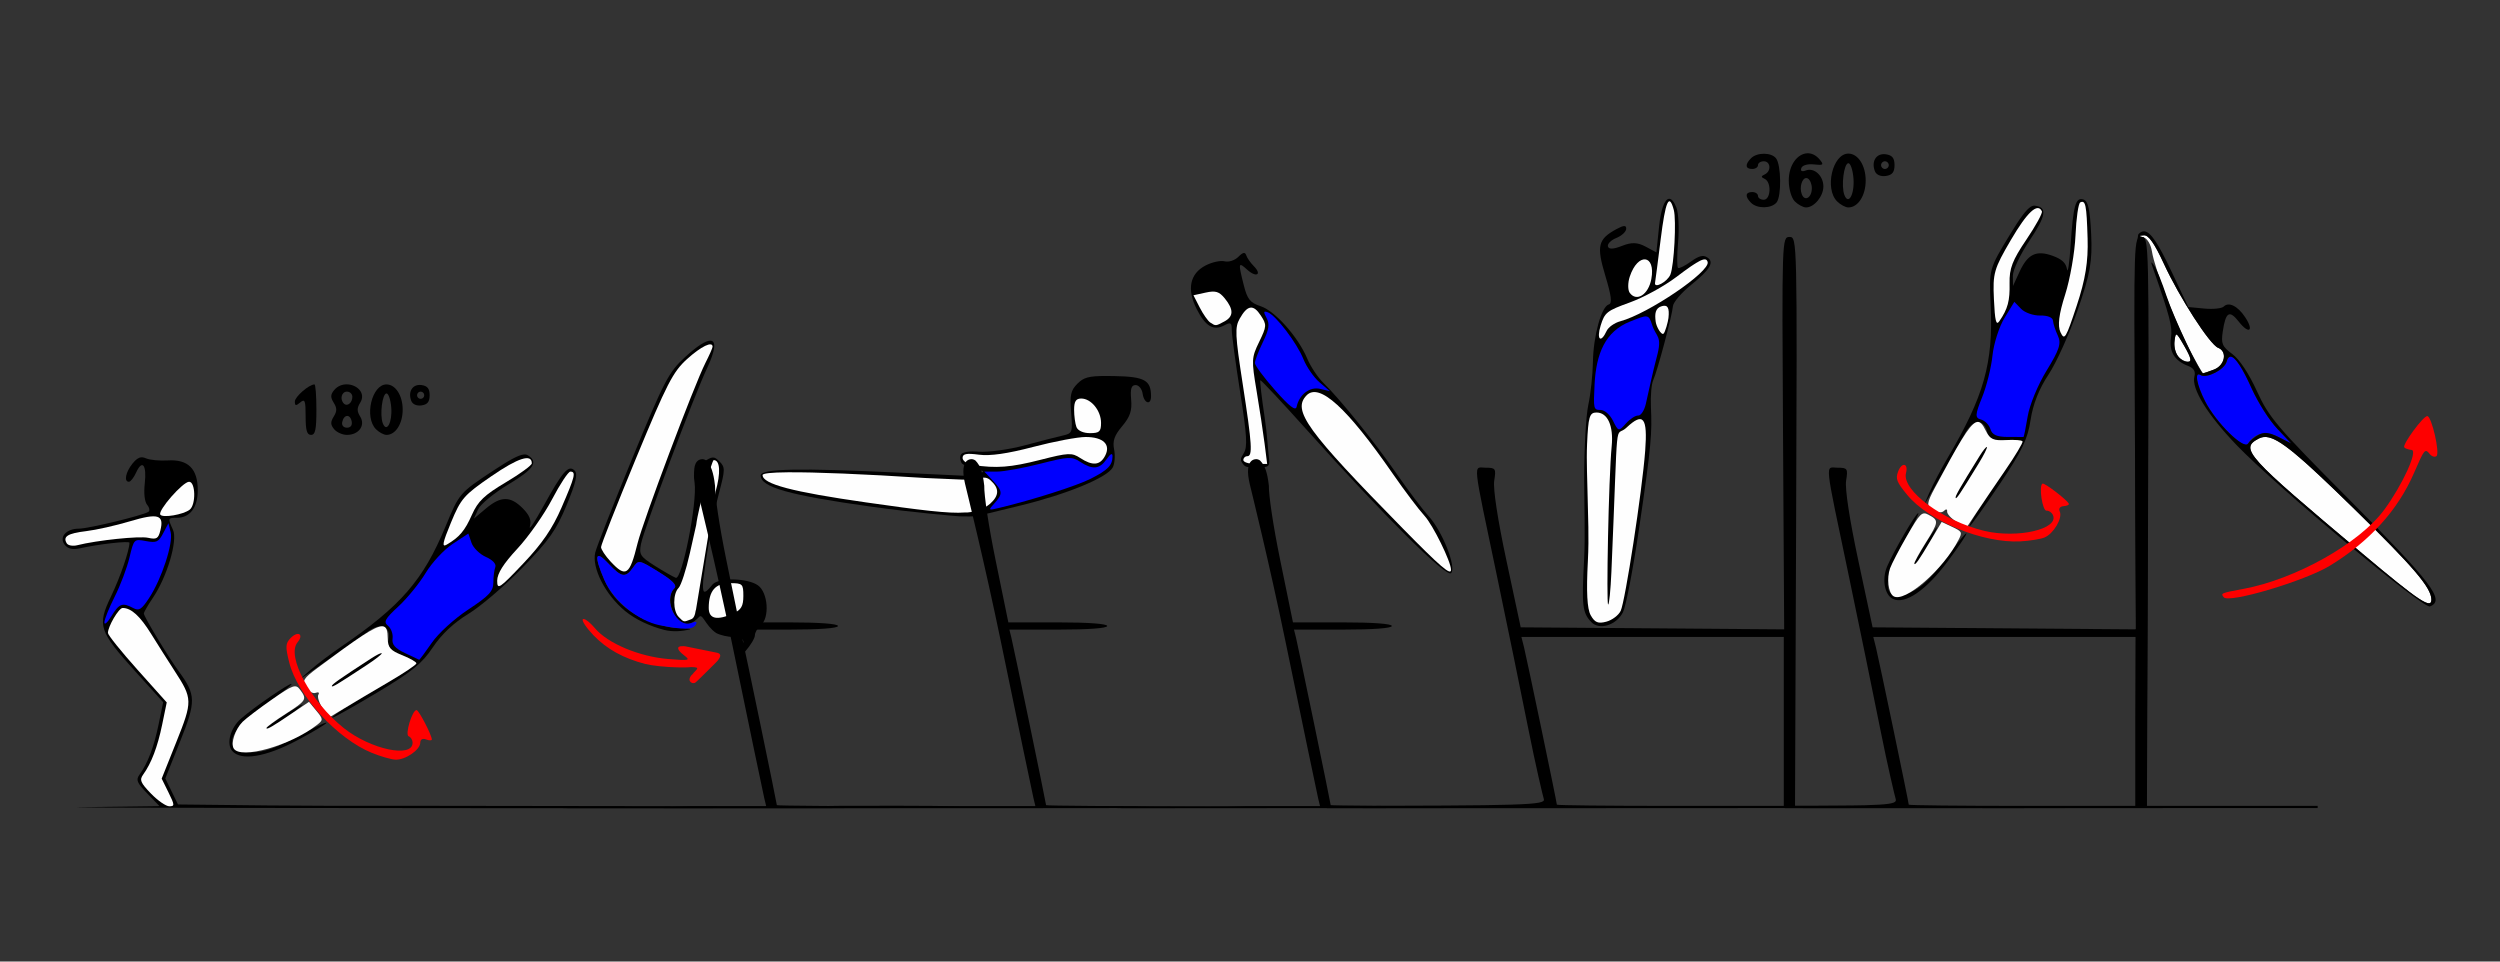 <?xml version="1.0" encoding="UTF-8" standalone="no"?>
<!-- Created with Inkscape (http://www.inkscape.org/) -->

<svg
   xmlns:dc="http://purl.org/dc/elements/1.1/"
   xmlns:cc="http://creativecommons.org/ns#"
   xmlns:rdf="http://www.w3.org/1999/02/22-rdf-syntax-ns#"
   xmlns:svg="http://www.w3.org/2000/svg"
   xmlns="http://www.w3.org/2000/svg"
   xmlns:sodipodi="http://sodipodi.sourceforge.net/DTD/sodipodi-0.dtd"
   xmlns:inkscape="http://www.inkscape.org/namespaces/inkscape"
   id="svg3336"
   version="1.1"
   inkscape:version="0.91 r13725"
   width="650"
   height="250"
   viewBox="0 0 650 250"
   sodipodi:docname="ub130200.svg">
  <rect x="0" y="0" width="650" height="250" fill="#333333" stroke="none"/>
  <defs
     id="defs3340" />
  <sodipodi:namedview
     pagecolor="#8c8c8c"
     bordercolor="#666666"
     borderopacity="1"
     objecttolerance="10"
     gridtolerance="10"
     guidetolerance="10"
     inkscape:pageopacity="0"
     inkscape:pageshadow="2"
     inkscape:window-width="1725"
     inkscape:window-height="767"
     id="namedview3338"
     showgrid="false"
     inkscape:zoom="0.98721851"
     inkscape:cx="279.16144"
     inkscape:cy="93.691832"
     inkscape:window-x="0"
     inkscape:window-y="0"
     inkscape:window-maximized="0"
     inkscape:current-layer="svg3336" />
  <g
     id="g4847"
     transform="translate(7.714,34.835)">
    <path
       inkscape:connector-curvature="0"
       id="path4335"
       d="m 128.432,83.341 c -1.386,0.157 -3.722,1.424 -7.904,4.193 -8.827,5.846 -8.795,5.806 -12.422,14.553 -5.77,13.915 -11.605,20.641 -27.049,31.176 -2.75,1.876 -6.35,4.597 -8,6.047 l -3,2.637 3.377,-2.332 c 1.858,-1.283 5.458,-3.818 8,-5.635 2.542,-1.816 5.632,-4.003 6.865,-4.859 3.093,-2.149 5.62,-1.02 4.998,2.232 -0.42,2.199 0.043,2.76 3.387,4.098 2.13,0.852 3.868,1.837 3.861,2.189 -0.007,0.353 -3.269,2.545 -7.25,4.869 -3.981,2.325 -9.038,5.348 -11.238,6.719 -2.2,1.371 -3.698,2.506 -3.328,2.523 0.369,0.017 5.615,-2.928 11.658,-6.545 9.021,-5.399 11.606,-7.502 14.447,-11.75 2.279,-3.407 5.427,-6.369 9.219,-8.674 3.167,-1.925 9.488,-7.325 14.047,-12 6.926,-7.103 8.818,-9.784 11.516,-16.307 2.435,-5.887 2.946,-8.089 2.078,-8.957 -1.587,-1.587 -3.066,0.1 -8.125,9.264 -2.277,4.125 -3.858,6.494 -3.514,5.266 0.45,-1.604 -0.083,-2.942 -1.891,-4.75 -3.205,-3.205 -5.667,-3.178 -9.562,0.1 l -3.107,2.613 1.102,-2.414 c 0.605,-1.328 4.105,-4.221 7.779,-6.426 6.727,-4.037 7.962,-5.864 5.158,-7.633 -0.284,-0.179 -0.64,-0.25 -1.102,-0.197 z"
       style="fill:#000000" />
    <path
       inkscape:connector-curvature="0"
       id="path4333"
       d="m 91.501,134.974 c -0.258,-0.052 -1.37,0.503 -2.693,1.361 -8.238,5.344 -10.25,6.758 -10.25,7.195 0,0.265 1.238,-0.321 2.75,-1.303 8.238,-5.344 10.25,-6.756 10.25,-7.193 0,-0.033 -0.02,-0.053 -0.057,-0.06 z"
       style="fill:#000000" />
    <path
       inkscape:connector-curvature="0"
       id="path4331"
       d="m 68.096,142.99 c -0.389,-0.389 -9.899,6.141 -13.205,9.066 -2.695,2.385 -3.8,6.461 -2.256,8.322 2.247,2.707 8.72,1.651 17.035,-2.779 4.318,-2.301 7.694,-4.343 7.5,-4.537 -0.194,-0.194 -3.675,1.457 -7.734,3.67 -5.328,2.904 -8.569,4.025 -11.66,4.035 -8.107,0.027 -6.459,-5.65 3.662,-12.615 3.852,-2.651 6.848,-4.973 6.658,-5.162 z"
       style="fill:#000000" />
    <path
       inkscape:connector-curvature="0"
       id="path4326"
       d="m 70.864,148.343 c -0.308,0.046 -1.58,0.763 -3.557,2.031 -3.163,2.03 -5.75,3.877 -5.75,4.105 0,0.67 5.796,-2.949 8.766,-5.473 0.564,-0.479 0.726,-0.692 0.541,-0.664 z"
       style="fill:#000000" />
    <path
       inkscape:connector-curvature="0"
       id="path4201"
       d="m 53.051,159.773 c -0.83,-1.343 0.395,-5.023 2.309,-6.938 0.847,-0.847 4.275,-3.45 7.618,-5.785 5.52,-3.856 6.193,-4.091 7.328,-2.566 1.863,2.503 1.677,2.815 -3.75,6.297 -2.75,1.765 -5,3.413 -5,3.663 0,0.559 1.282,-0.179 6.783,-3.904 l 4.283,-2.9 1.918,2.32 c 1.796,2.173 1.81,2.405 0.217,3.651 -6.902,5.401 -19.896,9.089 -21.706,6.16 z"
       style="fill:#fefefe" />
    <path
       inkscape:connector-curvature="0"
       id="path4191"
       d="m 121.557,116.141 c 0,-1.848 1.628,-4.428 5.25,-8.321 2.888,-3.104 6.946,-8.882 9.019,-12.84 2.073,-3.959 4.21,-7.197 4.75,-7.197 1.526,0 1.22,1.256 -2.269,9.305 -2.393,5.521 -5.03,9.375 -10,14.615 -6.215,6.553 -6.75,6.905 -6.75,4.439 z"
       style="fill:#fefefe" />
    <path
       inkscape:connector-curvature="0"
       id="path4185"
       d="m 109.547,101.013 c 2.59,-6.254 3.335,-7.107 10.516,-12.043 6.964,-4.787 10.494,-5.908 10.494,-3.333 0,0.505 -3.069,2.741 -6.82,4.969 -5.506,3.271 -7.188,4.882 -8.731,8.364 -1.867,4.213 -3.254,5.855 -6.598,7.81 -1.296,0.758 -1.052,-0.477 1.139,-5.767 z"
       style="fill:#fefefe" />
    <path
       inkscape:connector-curvature="0"
       id="path4209"
       d="m 97.557,134.951 c -2.586,-1.233 -3.422,-2.214 -3.202,-3.757 0.164,-1.148 -0.362,-2.635 -1.168,-3.305 -1.247,-1.035 -0.842,-1.794 2.702,-5.07 2.293,-2.119 5.479,-6.032 7.081,-8.695 1.602,-2.664 4.752,-6.056 7,-7.54 l 4.088,-2.697 0.815,2.392 c 0.448,1.316 2.141,2.979 3.761,3.696 1.76,0.779 2.74,1.841 2.435,2.637 -0.281,0.733 -0.511,2.55 -0.511,4.039 0,2.225 -1.153,3.464 -6.489,6.973 -3.652,2.401 -7.827,6.21 -9.548,8.712 -1.682,2.445 -3.149,4.409 -3.261,4.365 -0.111,-0.044 -1.777,-0.832 -3.702,-1.75 z"
       style="fill:#0000fe" />
    <path
       inkscape:connector-curvature="0"
       id="path4199"
       d="m 91.659,127.994 c -1.945,-0.027 -6.456,3.124 -16.809,10.826 -3.706,2.757 -4.063,3.357 -3.002,5.057 0.662,1.061 1.791,1.705 2.508,1.43 0.718,-0.275 1.037,-0.069 0.711,0.459 -0.326,0.528 0.151,2.095 1.059,3.48 l 1.65,2.52 4.141,-2.51 c 2.277,-1.38 7.398,-4.415 11.379,-6.742 3.981,-2.327 7.243,-4.521 7.25,-4.875 0.007,-0.354 -1.659,-1.307 -3.699,-2.121 -3.05,-1.216 -3.717,-1.99 -3.75,-4.34 -0.028,-2.008 -0.271,-3.167 -1.438,-3.184 z m -0.158,6.98 c 0.037,0.007 0.057,0.027 0.057,0.061 0,0.265 -1.688,1.59 -3.75,2.945 -8.15,5.354 -9.25,6.015 -9.25,5.551 0,-0.437 2.012,-1.851 10.25,-7.195 1.323,-0.859 2.436,-1.413 2.693,-1.361 z"
       style="fill:#fefefe" />
    <path
       inkscape:connector-curvature="0"
       id="path4217"
       d="m 89.005,160.928 c -9.083,-3.69 -19.353,-14.913 -21.519,-23.516 -1.04,-4.131 -0.984,-5.003 0.41,-6.397 1.931,-1.931 3.465,-0.906 1.745,1.166 -2.973,3.583 3.435,15.45 12.038,22.293 6.955,5.532 17.878,7.868 17.878,3.824 0,-0.742 -0.453,-1.5 -1.007,-1.685 -1.046,-0.349 0.891,-6.831 2.041,-6.831 0.584,0 3.966,6.515 3.966,7.641 0,0.315 -0.675,0.314 -1.5,-0.003 -0.897,-0.344 -1.5,-0.008 -1.5,0.836 0,1.871 -3.925,4.552 -6.473,4.422 -1.115,-0.057 -3.851,-0.845 -6.08,-1.75 z"
       style="fill:#fe0000" />
    <path
       inkscape:connector-curvature="0"
       id="path4341"
       d="m 315.622,30.947 c -0.326,0.062 -0.765,0.394 -1.377,1.006 -0.909,0.909 -2.507,1.428 -3.553,1.154 -1.045,-0.273 -3.267,0.209 -4.936,1.072 -4.126,2.134 -4.951,6.211 -2.305,11.398 2.279,4.466 4.36,5.674 7.178,4.166 1.642,-0.879 1.927,-0.693 1.922,1.254 -0.003,1.257 0.975,8.521 2.174,16.143 1.764,11.218 1.944,14.233 0.947,15.828 -0.983,1.574 -1.015,1.873 0.029,3.131 0.597,0.689 1.961,0.609 3.812,0.584 2.175,-0.101 3.008,0.081 2.736,-2.172 -0.375,-3.068 -0.433,-5.992 -1.141,-10.729 -0.778,-5.21 -1.292,-9.595 -1.141,-9.746 0.151,-0.151 5.623,5.691 12.162,12.984 19.996,22.303 36.2,38.388 37.432,37.156 1.482,-1.482 -2.261,-10.93 -5.9,-14.895 -1.515,-1.65 -5.195,-6.528 -8.18,-10.838 -5.751,-8.305 -14.663,-19.37 -19.086,-23.695 -1.463,-1.431 -3.361,-4.277 -4.217,-6.324 -2.35,-5.625 -8.361,-12.401 -12.094,-13.633 -2.78,-0.918 -3.492,-1.802 -4.422,-5.494 -1.482,-5.884 -1.429,-6.116 0.898,-4.01 2.372,2.147 3.928,1.285 1.701,-0.941 -0.841,-0.841 -1.718,-2.097 -1.949,-2.789 -0.155,-0.466 -0.367,-0.673 -0.693,-0.611 z"
       style="fill:#000000" />
    <path
       id="path4187"
       d="M 356.981,102.532 C 331.961,77.045 328.22,71.873 331.982,67.974 c 3.296,-3.415 10.498,3.138 22.5,20.472 2.984,4.31 6.665,9.186 8.18,10.836 2.204,2.401 6.894,11.95 6.894,14.037 0,1.581 -2.756,-0.783 -12.576,-10.787 z"
       style="fill:#fefefe"
       inkscape:connector-curvature="0" />
    <path
       id="path4175"
       d="m 315.557,84.782 c 0,-0.55 0.45,-1 1,-1 1.465,0 1.283,-2.917 -1.177,-18.855 -1.966,-12.739 -2.053,-14.643 -0.769,-16.92 2.005,-3.555 3.536,-3.781 5.483,-0.81 1.572,2.399 1.548,2.778 -0.423,6.851 -1.996,4.123 -2.025,4.681 -0.67,12.773 0.78,4.654 1.716,10.824 2.081,13.712 l 0.663,5.25 -3.094,0 c -1.702,0 -3.094,-0.45 -3.094,-1 z"
       style="fill:#fefefe"
       inkscape:connector-curvature="0" />
    <path
       id="path2997"
       d="m 306.946,49.017 c -0.611,-0.404 -1.842,-2.163 -2.736,-3.908 l -1.626,-3.174 3.178,-0.698 c 2.585,-0.568 3.516,-0.281 4.986,1.534 2.327,2.874 2.289,4.683 -0.127,5.976 -2.275,1.218 -2.247,1.216 -3.676,0.27 z"
       style="fill:#fefefe"
       inkscape:connector-curvature="0" />
    <path
       id="path2991"
       d="m 323.807,66.625 c -2.888,-3.267 -5.25,-6.452 -5.25,-7.076 0,-0.624 0.929,-3.053 2.064,-5.398 1.618,-3.342 1.829,-4.701 0.977,-6.293 -0.871,-1.627 -0.807,-1.923 0.319,-1.491 2.128,0.817 7.558,7.957 9.26,12.176 0.83,2.057 2.717,4.772 4.195,6.034 l 2.686,2.294 -2.544,-0.601 c -2.679,-0.633 -5.414,1.453 -6.103,4.654 -0.253,1.178 -1.837,-0.037 -5.603,-4.299 z"
       style="fill:#0000fe"
       inkscape:connector-curvature="0" />
    <path
       inkscape:connector-curvature="0"
       id="path4339"
       d="m 177.006,53.734 c -1.192,-0.042 -3.442,1.37 -6.631,4.299 -4.225,3.881 -5.414,6.162 -13.676,26.25 -4.977,12.1 -9.319,23.141 -9.65,24.537 -0.949,3.997 2.645,11.015 7.809,15.246 2.633,2.157 6.414,3.921 10.104,4.871 2.296,0.591 4.739,0.339 6.619,-0.1 0.433,-0.101 0.051,-0.224 -0.912,-0.34 -0.964,-0.116 -2.515,0.075 -4.375,-0.295 -8.237,-1.64 -14.136,-5.926 -16.867,-12.254 -2.764,-6.406 -2.394,-7.938 1.031,-4.271 3.41,3.651 4.483,3.825 6.43,1.045 1.436,-2.05 1.468,-2.045 6.627,1.129 3.684,2.267 4.874,3.499 4.113,4.26 -2.942,2.942 0.59,10.506 4.25,9.102 0.567,-0.218 1.307,-0.775 2.055,-1.525 1.018,-1.376 1.62,2.068 4.559,4.061 1.064,0.569 3.089,1.035 4.5,1.035 2.58,0 3.427,1.35 1.566,2.5 -0.55,0.34 -0.986,1.379 -0.969,2.309 0.024,1.299 0.604,1.04 2.5,-1.115 1.358,-1.543 2.469,-3.4 2.469,-4.127 0,-0.727 0.675,-1.882 1.5,-2.566 2.395,-1.988 1.939,-8.579 -0.723,-10.443 -2.665,-1.867 -9.847,-2.055 -11.705,-0.307 -0.27,0.254 -1.653,2.255 -2.258,1.945 -0.503,-0.257 -0.277,-2.724 -0.184,-3.477 0.697,-5.627 2.359,-15.855 4.072,-22.285 1.571,-5.897 1.583,-6.578 0.123,-8.037 -1.46,-1.46 -1.825,-1.444 -4.301,0.178 -2.318,1.519 -2.632,2.283 -2.201,5.348 0.728,5.178 -3.267,25.314 -4.898,24.688 -0.701,-0.269 -3.157,-1.678 -5.459,-3.131 -3.802,-2.4 -4.127,-2.925 -3.564,-5.738 0.779,-3.896 13.765,-38.433 17.129,-45.555 2.232,-4.726 2.45,-7.181 0.918,-7.234 z"
       style="fill:#000000" />
    <path
       inkscape:connector-curvature="0"
       id="path4193"
       d="m 176.557,123.216 c 0,-4.432 1.722,-6.434 5.535,-6.434 3.261,0 3.465,0.196 3.465,3.339 0,2.608 -0.558,3.594 -2.547,4.5 -4.303,1.961 -6.453,1.493 -6.453,-1.405 z"
       style="fill:#fefefe" />
    <path
       inkscape:connector-curvature="0"
       id="path4189"
       d="m 151.009,111.136 c -1.349,-1.455 -2.452,-3.133 -2.452,-3.728 0,-0.595 4.096,-10.992 9.101,-23.104 8,-19.357 9.603,-22.475 13.25,-25.769 3.682,-3.326 6.649,-4.76 6.649,-3.213 0,0.297 -0.848,2.209 -1.884,4.25 -2.908,5.725 -16.198,41.073 -17.626,46.879 -2.054,8.35 -3.035,9.003 -7.037,4.685 z"
       style="fill:#fefefe" />
    <path
       sodipodi:nodetypes="cssssccccsscscccccsssc"
       inkscape:connector-curvature="0"
       id="path4215"
       d="m 144.014,126.103 c -0.075,0.002 -0.136,0.024 -0.18,0.068 -0.352,0.352 0.904,2.243 2.791,4.203 3.425,3.556 7.759,5.952 13.432,7.424 1.65,0.428 5.362,0.825 8.25,0.881 1.722,0.034 2.858,0.029 3.639,-0.078 0.002,-3.2e-4 0.005,3.2e-4 0.008,0 2.724,0.034 1.358,0.589 0.447,1.793 -0.007,0.009 -0.009,0.018 -0.016,0.027 -0.466,0.368 -0.828,0.96 -0.828,1.42 0,0.518 0.45,0.941 1,0.941 0.084,0 0.164,-0.022 0.242,-0.053 0.044,0.01 0.088,0.021 0.123,0.01 0.376,-0.125 4.224,-4.106 5.43,-5.236 0.68,-0.647 1.205,-1.422 1.205,-1.844 -0.058,-0.633 -0.519,-0.71 -1.062,-0.826 -0.281,-0.055 -2.849,-0.557 -8.113,-1.641 -0.31,-0.037 -0.514,-0.038 -0.648,-0.016 -1.544,-0.048 -1.548,0.863 0.326,2.301 1.846,1.416 1.536,1.495 -4.055,1.031 -7.538,-0.625 -15.704,-4.056 -19.012,-7.986 -1.212,-1.44 -2.452,-2.431 -2.979,-2.42 z"
       style="fill:#fe0000" />
    <path
       inkscape:connector-curvature="0"
       id="path4207"
       d="m 163.815,127.726 c -5.614,-1.108 -12.061,-6.384 -14.388,-11.777 -2.764,-6.406 -2.394,-7.94 1.031,-4.273 3.41,3.651 4.482,3.825 6.429,1.045 1.436,-2.05 1.469,-2.045 6.627,1.129 3.684,2.267 4.874,3.5 4.113,4.261 -3.061,3.061 0.605,10.5 4.449,9.025 1.245,-0.478 1.583,-0.33 1.086,0.476 -0.811,1.312 -3.129,1.341 -9.347,0.114 z"
       style="fill:#0000fe" />
    <path
       inkscape:connector-curvature="0"
       id="path4195"
       d="m 177.838,84.791 c -0.399,0.004 -3.978,12.157 -4.543,16.879 l -1.664,7.4 c -0.963,4.283 -2.273,8.31 -2.912,8.949 -1.515,1.515 -1.493,6.032 0.037,7.562 1.402,1.402 1.205,1.367 3.219,0.594 0.624,-0.239 1.001,-0.854 1.225,-2.451 l 0,0.221 5.117,-30.881 c 1.407,-4.971 1.216,-8.291 -0.479,-8.273 z"
       style="fill:#fefefe" />
    <path
       inkscape:connector-curvature="0"
       id="path4337"
       d="m 279.897,62.919 c -4.621,-0.003 -5.887,0.411 -7.463,1.986 -1.763,1.763 -2.034,2.984 -1.658,7.514 0.427,5.155 0.328,5.435 -2.135,5.98 -1.421,0.315 -5.883,1.464 -9.914,2.553 -4.033,1.089 -9.43,1.833 -12,1.654 0,0 -2.714,-0.324 -4.213,0.393 -1.238,0.782 -0.199,2.564 -0.199,2.564 0,0 0.376,0.88 5.621,2.086 -0.326,0.847 -3.051,1.304 -5.363,1.193 L 226.315,88.064 c -26.205,-1.259 -36.258,-1.06 -36.258,0.719 0,3.057 7.352,5.133 28.732,8.113 11.697,1.631 22.026,2.462 23.018,2.52 1.458,0.016 3.712,0.107 4.781,-0.133 l 10.857,-2.639 c 12.201,-2.963 22.74,-7.3 24.152,-9.939 0.518,-0.968 0.68,-3.063 0.361,-4.658 -0.444,-2.219 0.046,-3.644 2.088,-6.07 2.069,-2.459 2.593,-4.017 2.338,-6.934 -0.247,-2.823 0.046,-3.76 1.172,-3.76 0.825,0 1.643,1.012 1.818,2.25 0.36,2.533 2.182,3.104 2.182,0.684 0,-4.197 -1.665,-5.123 -9.463,-5.271 -0.808,-0.015 -1.537,-0.025 -2.197,-0.025 z"
       style="fill:#000000" />
    <path
       inkscape:connector-curvature="0"
       id="path4177"
       d="m 245.307,86.066 c -1.512,-0.229 -2.75,-1.053 -2.75,-1.831 0,-1.086 0.988,-1.284 4.25,-0.851 2.901,0.384 7.379,-0.256 14.109,-2.019 5.423,-1.42 11.555,-2.582 13.628,-2.582 4.619,0 6.634,1.971 5.047,4.936 -1.317,2.461 -3.261,2.616 -6.466,0.516 -2.156,-1.413 -3.062,-1.369 -10.381,0.5 -7.678,1.96 -11.405,2.245 -17.436,1.331 z"
       style="fill:#fefefe" />
    <path
       inkscape:connector-curvature="0"
       id="path4173"
       d="m 272.164,76.2 c -0.334,-0.87 -0.607,-2.895 -0.607,-4.5 0,-2.17 0.473,-2.918 1.845,-2.918 2.583,0 5.155,3.157 5.155,6.329 0,2.279 -0.424,2.671 -2.893,2.671 -1.716,0 -3.14,-0.644 -3.5,-1.582 z"
       style="fill:#fefefe" />
    <path
       inkscape:connector-curvature="0"
       id="path4205"
       d="m 250.834,96.028 c 2.224,-2.458 2.173,-3.139 -0.451,-5.932 l -2.174,-2.314 3.258,0 c 1.792,0 6.867,-0.921 11.277,-2.048 7.32,-1.869 8.226,-1.913 10.381,-0.5 3.236,2.12 5.042,1.943 6.876,-0.675 1.023,-1.46 1.551,-1.717 1.541,-0.75 -0.024,2.348 -1.205,3.562 -5.662,5.822 -3.676,1.864 -15.036,5.486 -23.795,7.588 -2.872,0.689 -2.914,0.649 -1.25,-1.19 z"
       style="fill:#0000fe" />
    <path
       sodipodi:nodetypes="ssscssccs"
       inkscape:connector-curvature="0"
       id="path4183"
       d="m 197.085,87.962 c -4.234,0.036 -6.527,0.275 -6.527,0.723 0,2.331 7.726,4.368 27,7.117 13.898,1.982 21.561,2.958 25.598,2.605 1.811,0.126 5.056,-0.909 6.572,-2.281 2.321,-2.101 2.475,-3.924 0.125,-6.051 -1.761,-1.593 -2.659,-0.032 -7.395,-0.213 l -9.67,-0.42 c -16.202,-1.037 -28.647,-1.54 -35.703,-1.48 z"
       style="fill:#fefefe" />
    <path
       sodipodi:nodetypes="cssssssssscscccscccsscccssccsscccccccsccscccccccccccssssssssssc"
       inkscape:connector-curvature="0"
       id="path4453"
       d="m 28.999,84.074 c -0.739,0.059 -1.412,0.566 -2.256,1.611 -1.795,2.224 -2.292,4.74 -0.938,4.74 0.432,0 1.274,-1.078 1.873,-2.396 1.599,-3.52 2.793,-2.008 2.248,2.844 -0.287,2.553 -0.04,4.751 0.625,5.555 0.605,0.732 0.746,1.551 0.312,1.82 -1.568,0.972 -15.601,4.365 -18.055,4.365 -3.354,0 -5.292,2.266 -3.643,4.26 0.833,1.007 2.029,1.266 3.928,0.848 5.058,-1.114 12.861,-1.986 12.855,-1.436 -0.019,2.021 -2.408,8.962 -4.799,13.945 -3.635,7.577 -3.159,9.036 6.355,19.549 l 7.207,7.963 -1.193,5.795 c -1.202,5.837 -2.808,10.059 -4.955,13.031 -0.992,1.373 -0.693,2.101 2.016,4.904 l 3.182,3.291 -20.494,0.271 c -11.271,0.15 66.565,0.276 172.967,0.279 106.402,0.003 186.624,-0.122 178.271,-0.277 -2.736,-0.051 -4.804,-0.12 -7.027,-0.184 l -11.006,-0.025 -5.402,-0.027 -35.66,0 c -22.627,0 -41.139,-0.131 -41.139,-0.291 0,-0.471 -8.445,-41.227 -9.021,-43.537 l -0.527,-2.109 12.719,0 c 7.856,0 12.719,-0.358 12.719,-0.938 0,-0.58 -4.908,-0.937 -12.852,-0.938 l -12.85,-0.002 -3.334,-16.262 c -1.774,-8.653 -2.997,-16.793 -2.932,-19.326 -0.003,-0.026 -0.013,-0.046 -0.016,-0.072 -0.178,-1.664 -0.46,-2.965 -0.807,-3.994 -0.279,-0.875 -0.857,-1.818 -1.469,-2.43 -0.452,-0.33 -0.944,-0.428 -1.457,-0.303 -1.537,0.374 -2.016,2.387 -1.455,5.316 0.067,0.305 0.13,0.69 0.207,1.016 0.444,1.878 5.054,20.378 9.396,41.41 4.342,21.032 8.123,39.189 8.402,40.35 l 0.508,2.109 -19.178,0 c -10.428,-0.183 -20.674,-0.127 -31.035,-0.127 -5.212,0.108 -13.371,0.127 -26.33,0.127 -30.159,0 -57.797,-0.127 -87.832,-0.127 -11.69,0.039 -24.8,0.023 -35.32,-0.09 l -23.238,-0.252 -1.648,-3.383 -1.65,-3.383 3.826,-9.562 c 4.204,-10.51 4.174,-12.145 -0.322,-18.275 -2.73,-3.723 -9.084,-14.243 -9.084,-15.041 0,-0.336 1.049,-2.158 2.33,-4.049 3.717,-5.488 6.516,-14.916 5.254,-17.695 -1.387,-3.055 -1.359,-3.143 0.988,-3.143 3.426,0 5.447,-2.663 5.447,-7.176 0,-5.58 -2.5,-8.065 -7.787,-7.738 -2.142,0.132 -4.696,-0.115 -5.676,-0.549 -0.332,-0.147 -0.637,-0.236 -0.928,-0.262 -0.109,-0.01 -0.217,-0.01 -0.322,-0.002 z"
       style="fill:#000000" />
    <path
       id="path4441"
       d="m 82.454,65.095 c -1.186,-0.012 -2.405,0.429 -3.291,1.5 -0.966,1.167 -0.989,1.865 -0.107,3.281 0.87,1.398 0.87,2.2 0,3.598 -0.882,1.416 -0.858,2.114 0.107,3.281 0.675,0.815 2.175,1.482 3.334,1.482 3.081,0 4.866,-2.473 3.439,-4.764 -0.87,-1.398 -0.87,-2.2 0,-3.598 1.579,-2.536 -0.873,-4.755 -3.482,-4.781 z m 0.043,1.893 c 0.771,0 1.402,0.609 1.402,1.352 0,1.566 -1.335,2.623 -2.207,1.748 -1.117,-1.12 -0.603,-3.1 0.805,-3.1 z m 0.01,6.322 c 0.515,-0.039 1.025,0.424 1.215,1.412 0.197,1.026 -0.262,1.641 -1.225,1.641 -0.898,0 -1.413,-0.606 -1.236,-1.455 0.211,-1.018 0.731,-1.559 1.246,-1.598 z"
       style="fill:#000000"
       inkscape:connector-curvature="0" />
    <path
       id="path4439"
       d="m 74.052,65.113 c -1.412,0 -5.105,3.214 -5.105,4.441 0,1.15 0.26,1.196 1.4,0.246 1.215,-1.012 1.402,-0.528 1.402,3.635 0,3.644 0.339,4.803 1.402,4.803 1.113,0 1.402,-1.354 1.402,-6.562 0,-3.609 -0.227,-6.562 -0.502,-6.562 z"
       style="fill:#000000"
       inkscape:connector-curvature="0" />
    <path
       id="path4437"
       d="m 92.777,65.113 c -3.835,0 -5.84,8.539 -2.736,11.652 0.808,0.81 2.039,1.473 2.736,1.473 2.349,0 4.207,-2.897 4.207,-6.562 0,-3.665 -1.858,-6.562 -4.207,-6.562 z m 0,2.344 c 0.514,0 1.069,1.637 1.232,3.639 0.318,3.887 -1.201,6.721 -2.201,4.107 -0.823,-2.15 -0.123,-7.746 0.969,-7.746 z"
       style="fill:#000000"
       inkscape:connector-curvature="0" />
    <path
       id="path4435"
       d="m 101.466,65.247 c -2.032,-0.04 -3.122,1.87 -2.25,4.15 0.338,0.883 1.406,1.352 2.67,1.172 1.545,-0.22 2.105,-0.926 2.105,-2.645 0,-1.718 -0.561,-2.425 -2.105,-2.645 -0.144,-0.02 -0.284,-0.031 -0.42,-0.033 z m 0.189,1.74 c 0.514,0 0.936,0.422 0.936,0.938 0,0.516 -0.422,0.938 -0.936,0.938 -0.514,0 -0.934,-0.422 -0.934,-0.938 0,-0.516 0.42,-0.938 0.934,-0.938 z"
       style="fill:#000000"
       inkscape:connector-curvature="0" />
    <path
       id="path4415"
       d="m 41.449,90.425 c 1.69,0 1.821,5.946 0.16,7.254 -1.648,1.299 -7.075,2.214 -7.645,1.289 -0.667,-1.083 5.869,-8.543 7.484,-8.543 z"
       style="fill:#000000"
       inkscape:connector-curvature="0" />
    <path
       id="path4409"
       d="m 32.064,99.413 c 2.176,-0.038 2.56,1.107 1.92,3.666 -0.532,2.126 -0.985,2.399 -3.176,1.916 -1.405,-0.31 -5.654,-0.121 -9.443,0.418 -3.789,0.539 -7.834,1.219 -8.99,1.51 -2.115,0.532 -3.778,-0.806 -2.857,-2.301 0.272,-0.442 2.6,-1.054 5.172,-1.359 2.571,-0.305 7.681,-1.455 11.355,-2.553 2.763,-0.825 4.714,-1.274 6.02,-1.297 z"
       style="fill:#000000"
       inkscape:connector-curvature="0" />
    <path
       id="path4405"
       d="m 36.075,101.206 0.584,2.344 c 0.707,2.837 -2.347,12.167 -5.594,17.088 -2.153,3.264 -2.471,3.422 -4.754,2.379 -2.159,-0.987 -2.652,-0.863 -4.205,1.061 -0.968,1.199 -1.743,2.661 -1.723,3.248 0.021,0.587 0.665,-0.092 1.432,-1.51 2.331,-4.31 5.298,-3.039 9.779,4.189 1.688,2.723 4.439,7.061 6.111,9.639 4.665,7.191 4.678,7.805 0.434,18.418 l -3.818,9.545 1.775,3.598 c 1.62,3.285 1.638,3.596 0.205,3.596 -0.863,0 -3.009,-1.49 -4.768,-3.311 -2.724,-2.819 -3.025,-3.549 -2.033,-4.922 2.147,-2.972 3.751,-7.195 4.953,-13.031 l 1.193,-5.795 -7.207,-7.963 c -9.479,-10.473 -10.006,-12.057 -6.418,-19.26 1.527,-3.066 3.299,-7.755 3.936,-10.418 1.153,-4.82 1.172,-4.838 4.268,-4.256 2.732,0.514 3.278,0.266 4.48,-2.027 l 1.369,-2.611 z"
       style="fill:#000000"
       inkscape:connector-curvature="0" />
    <path
       id="path4477"
       d="m 19.428,126.988 c 0.005,-0.773 1.212,-3.786 2.683,-6.695 1.471,-2.909 3.199,-7.481 3.84,-10.161 1.16,-4.852 1.178,-4.87 4.276,-4.287 2.732,0.514 3.277,0.267 4.479,-2.026 l 1.369,-2.612 0.584,2.344 c 0.709,2.846 -2.35,12.172 -5.619,17.127 -1.968,2.983 -2.611,3.386 -4.115,2.579 -2.792,-1.499 -3.669,-1.175 -5.653,2.09 -1.019,1.676 -1.848,2.414 -1.844,1.641 z"
       style="fill:#0000fe"
       inkscape:connector-curvature="0" />
    <path
       id="path4523"
       d="m 31.535,171.49 c -2.724,-2.819 -3.025,-3.549 -2.034,-4.922 2.145,-2.969 3.752,-7.193 4.949,-13.007 l 1.188,-5.768 -7.645,-8.544 c -4.205,-4.699 -7.645,-8.979 -7.645,-9.512 0,-1.709 2.818,-6.5 3.824,-6.5 2.227,0 4.531,2.1 7.424,6.767 1.688,2.723 4.438,7.061 6.11,9.639 4.665,7.191 4.679,7.805 0.434,18.418 l -3.818,9.546 1.774,3.596 c 1.62,3.285 1.638,3.596 0.205,3.596 -0.863,0 -3.008,-1.489 -4.767,-3.31 z"
       style="fill:#fefefe"
       inkscape:connector-curvature="0" />
    <path
       id="path4497"
       d="m 9.647,106.439 c -1.09,-1.77 0.235,-2.605 5.041,-3.176 2.571,-0.305 7.682,-1.454 11.356,-2.551 7.368,-2.201 8.963,-1.725 7.939,2.368 -0.532,2.126 -0.984,2.399 -3.175,1.916 -2.328,-0.513 -13.299,0.634 -18.435,1.927 -1.156,0.291 -2.383,0.073 -2.727,-0.484 z"
       style="fill:#fefefe"
       inkscape:connector-curvature="0" />
    <path
       id="path4493"
       d="m 33.964,98.967 c -0.667,-1.083 5.869,-8.542 7.485,-8.542 1.69,0 1.821,5.945 0.161,7.253 -1.648,1.299 -7.076,2.214 -7.646,1.289 z"
       style="fill:#fefefe"
       inkscape:connector-curvature="0" />
    <path
       sodipodi:nodetypes="ssccscccccscccssccsscccccccs"
       inkscape:connector-curvature="0"
       id="path4532"
       d="m 174.827,84.546 c -0.125,0.003 -0.253,0.022 -0.381,0.053 -1.537,0.374 -2.016,2.387 -1.455,5.316 0.067,0.305 0.13,0.69 0.207,1.016 0.444,1.878 5.054,20.378 9.396,41.41 4.342,21.032 8.123,39.189 8.402,40.35 l 0.508,2.109 -19.178,0 c -6.619,0.284 -12.414,0.149 -19.075,0.149 -3.663,0.032 -13.126,0.223 -14.591,0.358 94.33,-0.015 163.565,-0.128 155.846,-0.271 -2.736,-0.051 -4.804,-0.12 -7.027,-0.184 l -11.006,-0.025 -5.402,-0.027 -35.66,0 c -22.627,0 -41.139,-0.131 -41.139,-0.291 0,-0.471 -8.445,-41.227 -9.021,-43.537 l -0.527,-2.109 12.719,0 c 7.856,0 12.719,-0.358 12.719,-0.938 0,-0.58 -4.908,-0.937 -12.852,-0.938 l -12.85,-0.002 -3.334,-16.262 c -1.774,-8.653 -2.997,-16.793 -2.932,-19.326 -0.003,-0.026 -0.013,-0.046 -0.016,-0.072 -0.178,-1.664 -0.46,-2.965 -0.807,-3.994 -0.279,-0.875 -0.857,-1.818 -1.469,-2.43 -0.339,-0.248 -0.7,-0.365 -1.076,-0.355 z"
       style="fill:#000000" />
    <path
       style="fill:#000000"
       d="m 318.827,84.546 c -0.125,0.003 -0.253,0.022 -0.381,0.053 -1.537,0.374 -2.016,2.387 -1.455,5.316 0.067,0.305 0.13,0.69 0.207,1.016 0.444,1.878 5.054,20.378 9.396,41.41 4.342,21.032 8.123,39.189 8.402,40.35 l 0.508,2.109 -19.178,0 c -6.619,0.284 -12.414,0.149 -19.075,0.149 -3.663,0.032 -13.126,0.223 -14.591,0.358 94.33,-0.015 163.565,-0.128 155.846,-0.271 -2.736,-0.051 -4.804,-0.12 -7.027,-0.184 l -11.006,-0.025 -5.402,-0.027 -35.66,0 c -22.627,0 -41.139,-0.131 -41.139,-0.291 0,-0.471 -8.445,-41.227 -9.021,-43.537 l -0.527,-2.109 12.719,0 c 7.856,0 12.719,-0.358 12.719,-0.938 0,-0.58 -4.908,-0.937 -12.852,-0.938 l -12.85,-0.002 -3.334,-16.262 c -1.774,-8.653 -2.997,-16.793 -2.932,-19.326 -0.003,-0.026 -0.013,-0.046 -0.016,-0.072 -0.178,-1.664 -0.46,-2.965 -0.807,-3.994 -0.279,-0.875 -0.857,-1.818 -1.469,-2.43 -0.339,-0.248 -0.7,-0.365 -1.076,-0.355 z"
       id="path4571"
       inkscape:connector-curvature="0"
       sodipodi:nodetypes="ssccscccccscccssccsscccccccs" />
    <path
       style="fill:#fefefe"
       id="path2997-7"
       d="M 606.488,109.076 C 576.197,83.637 574.582,81.852 579.479,79.231 c 3.368,-1.802 7.518,1.244 25.003,18.355 15.379,15.05 19.86,20.3 19.964,23.391 0.091,2.703 -3.042,0.628 -17.958,-11.9 z M 561.546,56.031 c -3.795,-7.24 -9.027,-20.915 -9.756,-25.501 -0.289,-1.815 -1.22,-3.386 -2.155,-3.634 -1.467,-0.39 -1.459,-0.45 0.073,-0.553 1.211,-0.082 2.754,2.122 5.212,7.442 4.074,8.817 11.926,20.982 14.076,21.807 2.466,0.946 1.778,4.576 -1.073,5.66 -1.411,0.536 -2.692,0.975 -2.847,0.975 -0.155,0 -1.744,-2.788 -3.53,-6.196 z m -3.008,1.756 c -0.657,-0.792 -1.05,-2.587 -0.872,-3.991 0.307,-2.434 0.427,-2.367 2.602,1.44 1.724,3.017 1.937,3.991 0.872,3.991 -0.774,0 -1.945,-0.648 -2.602,-1.44 z"
       inkscape:connector-curvature="0"
       sodipodi:nodetypes="ssscsssssssssssssss" />
    <path
       style="fill:#0000fe"
       id="path2991-6"
       d="m 571.873,77.726 c -2.264,-2.2 -5.076,-5.895 -6.25,-8.21 -2.204,-4.349 -2.825,-7.835 -1.218,-6.842 1.6,0.989 6.257,-1.394 6.803,-3.481 0.807,-3.087 3.098,-0.625 6.542,7.033 1.608,3.575 4.569,8.239 6.581,10.364 l 3.658,3.864 -3.259,-1.645 c -3.362,-1.696 -6.166,-1.104 -7.948,1.678 -0.567,0.885 -1.967,0.096 -4.909,-2.762 z"
       inkscape:connector-curvature="0"
       sodipodi:nodetypes="sssssscsss" />
    <path
       id="path2989"
       d="m 549.874,25.32 c -0.544,-0.07 -1.053,0.174 -1.564,0.686 -0.701,0.7 -0.989,23.122 -0.879,54.717 l 0.162,48.069 -0.081,0 c -0.047,0 -0.081,0.408 -0.081,0.968 0,0.559 0.034,0.968 0.081,0.968 l 0.081,0 -0.102,21.582 0,22.5 -21,0 -18.791,0 0,0.48 c 59.124,-0.065 93.146,-0.148 81.496,-0.23 l -38.793,-0.273 0.293,-70.463 c 0.259,-61.953 0.114,-77.098 -1.205,-77.457 -1.151,-0.314 -1.101,-0.436 0.219,-0.525 1.211,-0.082 2.755,2.123 5.213,7.443 4.074,8.817 11.926,20.981 14.076,21.807 2.466,0.946 1.776,4.576 -1.074,5.66 -1.411,0.536 -2.691,0.975 -2.846,0.975 -0.797,0 -7.586,-14.352 -9.461,-20 -1.187,-3.575 -2.643,-7.175 -3.236,-8 -0.868,-1.207 -0.944,-1.109 -0.381,0.5 4.491,12.841 5.157,15.408 4.736,18.275 -0.524,3.571 0.911,5.954 4.383,7.273 1.542,0.586 2.059,1.426 1.707,2.771 -0.821,3.14 3.324,9.88 10.986,17.861 10.35,10.782 48.481,42.607 50.24,41.932 4.064,-1.559 0.712,-5.974 -21.492,-28.314 -18.313,-18.425 -20.374,-20.854 -23.467,-27.641 -2.082,-4.569 -4.558,-8.303 -6.414,-9.676 -2.651,-1.96 -2.956,-2.681 -2.477,-5.859 0.77,-5.1 1.71,-5.671 4.172,-2.541 2.641,3.357 4.023,2.454 1.691,-1.105 -1.944,-2.967 -4.301,-4.152 -5.623,-2.83 -0.501,0.501 -2.774,0.733 -5.051,0.516 l -4.141,-0.395 -4.477,-9.453 c -3.313,-6.994 -5.268,-10.012 -6.9,-10.221 z m 8.275,26.822 c 0.322,-0.005 0.896,0.952 2.119,3.094 1.724,3.017 1.937,3.99 0.873,3.99 -2.167,0 -3.832,-2.602 -3.475,-5.43 0.134,-1.065 0.232,-1.65 0.482,-1.654 z m 14.162,5.758 c 1.166,0.124 3.016,2.941 5.438,8.326 1.608,3.575 4.57,8.238 6.582,10.363 l 3.658,3.865 -3.26,-1.645 c -2.434,-1.228 -3.752,-1.38 -5.207,-0.602 -1.071,0.573 -2.304,1.599 -2.74,2.279 -1.089,1.7 -8.36,-5.449 -11.16,-10.973 -2.204,-4.349 -2.824,-7.835 -1.217,-6.842 1.6,0.989 6.257,-1.393 6.803,-3.48 0.202,-0.772 0.497,-1.198 0.879,-1.281 0.072,-0.016 0.147,-0.02 0.225,-0.012 z m 8.67,20.883 c 0.18,-0.012 0.366,-0.01 0.559,0.006 3.333,0.276 8.737,4.895 22.943,18.797 15.379,15.05 19.859,20.3 19.963,23.391 0.091,2.703 -3.041,0.627 -17.957,-11.9 -30.291,-25.44 -31.907,-27.225 -27.01,-29.846 0.474,-0.253 0.962,-0.411 1.502,-0.447 z"
       style="fill:#000000"
       inkscape:connector-curvature="0"
       sodipodi:nodetypes="ccccssscccccccccscsssssssssssssssssssccccccsscccccccsssccccccscssccc" />
    <path
       style="fill:#000000"
       d="m 462.14,5.021 c -2.473,0.127 -4.775,2.966 -4.775,7.078 0,2.173 0.685,4.542 1.57,5.428 0.864,0.864 2.183,1.572 2.93,1.572 2.107,0 4.5,-2.898 4.5,-5.449 -1e-5,-2.811 -2.401,-4.995 -4.572,-4.162 -1.022,0.392 -1.437,0.162 -1.156,-0.639 0.25,-0.714 1.649,-1.116 3.26,-0.936 2.461,0.275 2.657,0.115 1.523,-1.25 -0.994,-1.198 -2.155,-1.7 -3.279,-1.643 z m 10.725,0.078 c -4.104,0 -6.251,9.107 -2.93,12.428 0.864,0.864 2.183,1.572 2.93,1.572 2.513,0 4.5,-3.091 4.5,-7 0,-3.909 -1.987,-7 -4.5,-7 z m -21.912,0.041 c -1.28,-0.01 -2.605,0.375 -3.389,1.158 -1.633,1.633 -1.507,2.801 0.301,2.801 0.825,0 1.5,-0.45 1.5,-1 0,-0.55 0.675,-1 1.5,-1 1.813,0 2.003,2.598 0.25,3.416 -1,0.467 -1,0.699 0,1.166 1.802,0.841 1.59,5.418 -0.25,5.418 -0.825,0 -1.5,-0.45 -1.5,-1 0,-0.55 -0.675,-1 -1.5,-1 -1.808,0 -1.934,1.166 -0.301,2.799 1.585,1.585 5.281,1.531 6.633,-0.098 1.298,-1.564 1.207,-9.697 -0.127,-11.451 -0.604,-0.794 -1.838,-1.199 -3.117,-1.209 z m 31.209,0.102 c -2.174,-0.042 -3.342,1.993 -2.408,4.426 0.361,0.942 1.503,1.442 2.855,1.25 1.653,-0.235 2.256,-0.986 2.256,-2.818 -1e-5,-1.833 -0.603,-2.586 -2.256,-2.82 -0.154,-0.022 -0.302,-0.034 -0.447,-0.037 z m 0.203,1.857 c 0.55,0 1,0.45 1,1 0,0.55 -0.45,1 -1,1 -0.55,0 -1,-0.45 -1,-1 0,-0.55 0.45,-1 1,-1 z m -9.5,0.5 c 0.55,0 1.143,1.746 1.318,3.881 0.34,4.146 -1.287,7.169 -2.357,4.381 -0.88,-2.294 -0.129,-8.262 1.039,-8.262 z m -10.979,3.857 c 0.152,-0.005 0.31,0.037 0.471,0.137 0.554,0.342 1.008,1.471 1.008,2.506 0,2.464 -1.846,3.566 -2.615,1.562 -0.689,-1.797 0.074,-4.171 1.137,-4.205 z"
       id="path4489"
       inkscape:connector-curvature="0" />
    <path
       style="fill:#000000"
       d="m 520.281,18.932 c -1.187,0.732 -2.763,2.872 -5.37,7.157 -5.502,9.045 -5.49,8.996 -5.052,18.454 0.697,15.048 -1.723,23.616 -11.218,39.72 -1.691,2.868 -3.791,6.861 -4.668,8.876 l -1.593,3.662 2.064,-3.547 c 1.136,-1.951 3.315,-5.777 4.843,-8.503 1.528,-2.725 3.394,-6.02 4.145,-7.32 1.885,-3.26 4.653,-3.312 5.474,-0.104 0.555,2.169 1.212,2.478 4.807,2.266 2.29,-0.135 4.281,0.019 4.425,0.342 0.144,0.322 -1.876,3.693 -4.49,7.491 -2.614,3.797 -5.903,8.684 -7.311,10.86 -1.408,2.176 -2.28,3.841 -1.939,3.699 0.342,-0.142 3.835,-5.04 7.766,-10.884 5.867,-8.724 7.313,-11.727 8.077,-16.779 0.613,-4.053 2.203,-8.071 4.654,-11.77 2.047,-3.089 5.469,-10.664 7.606,-16.835 3.247,-9.374 3.821,-12.606 3.487,-19.657 -0.301,-6.363 -0.774,-8.574 -1.929,-8.99 -2.112,-0.761 -2.732,1.394 -3.413,11.84 -0.306,4.702 -0.729,7.518 -0.94,6.26 -0.275,-1.643 -1.327,-2.628 -3.732,-3.495 -4.264,-1.537 -6.481,-0.468 -8.613,4.156 l -1.7,3.689 -0.032,-2.653 c -0.017,-1.46 1.922,-5.567 4.309,-9.125 4.371,-6.516 4.711,-8.694 1.421,-9.102 -0.333,-0.041 -0.685,0.046 -1.081,0.29 z m -11.461,62.438 c -0.255,0.062 -1.026,1.038 -1.858,2.378 -5.182,8.341 -6.403,10.475 -6.217,10.87 0.113,0.24 0.984,-0.816 1.935,-2.347 5.182,-8.341 6.403,-10.475 6.217,-10.87 -0.014,-0.03 -0.041,-0.04 -0.077,-0.031 z m -17.773,17.208 c -0.517,-0.187 -6.347,9.768 -8.094,13.822 -1.425,3.305 -0.69,7.466 1.499,8.493 3.185,1.494 8.594,-2.215 14.235,-9.762 2.93,-3.919 5.116,-7.203 4.858,-7.296 -0.258,-0.093 -2.706,2.882 -5.439,6.611 -3.587,4.895 -6.043,7.288 -8.836,8.612 -7.325,3.472 -8.249,-2.365 -2.052,-12.975 2.358,-4.037 4.081,-7.415 3.829,-7.506 z m 4.781,3.67 c -0.259,0.173 -1.104,1.361 -2.353,3.35 -1.999,3.182 -3.555,5.955 -3.458,6.161 0.285,0.607 3.992,-5.134 5.605,-8.681 0.306,-0.674 0.361,-0.934 0.205,-0.83 z"
       id="path4479"
       inkscape:connector-curvature="0" />
    <path
       inkscape:connector-curvature="0"
       style="fill:#fefefe"
       d="m 484.57,120.169 c -1.322,-0.862 -1.779,-4.714 -0.861,-7.261 0.406,-1.127 2.401,-4.941 4.434,-8.476 3.356,-5.838 3.864,-6.337 5.541,-5.439 2.751,1.473 2.715,1.834 -0.715,7.294 -1.738,2.767 -3.073,5.216 -2.967,5.442 0.238,0.506 1.084,-0.707 4.478,-6.418 l 2.642,-4.447 2.723,1.284 c 2.55,1.203 2.661,1.407 1.75,3.212 -3.949,7.824 -14.14,16.689 -17.024,14.808 z"
       id="path4520" />
    <path
       inkscape:connector-curvature="0"
       style="fill:#fefefe"
       d="m 505.992,74.984 c -1.772,0.803 -4.514,5.573 -10.607,16.948 -2.181,4.072 -2.248,4.769 -0.565,5.855 1.051,0.678 2.345,0.78 2.877,0.225 0.532,-0.554 0.91,-0.502 0.839,0.115 -0.071,0.617 1.026,1.83 2.438,2.698 l 2.566,1.58 2.68,-4.033 c 1.474,-2.218 4.818,-7.142 7.43,-10.942 2.613,-3.8 4.632,-7.173 4.488,-7.496 -0.144,-0.323 -2.058,-0.479 -4.251,-0.348 -3.277,0.196 -4.209,-0.218 -5.239,-2.331 -0.88,-1.805 -1.593,-2.753 -2.656,-2.272 z m 2.826,6.385 c 0.036,-0.009 0.063,2.94e-4 0.077,0.031 0.113,0.24 -0.85,2.159 -2.14,4.262 -5.098,8.312 -5.813,9.377 -6.011,8.956 -0.186,-0.396 1.035,-2.529 6.217,-10.87 0.833,-1.34 1.602,-2.317 1.858,-2.379 z"
       id="path4518" />
    <path
       inkscape:connector-curvature="0"
       style="fill:#fefefe"
       d="m 528.009,51.541 c -0.786,-1.672 -0.41,-4.7 1.212,-9.764 1.293,-4.037 2.508,-10.993 2.7,-15.457 0.192,-4.464 0.749,-8.305 1.237,-8.534 1.381,-0.649 1.639,0.618 1.905,9.386 0.183,6.014 -0.564,10.625 -2.833,17.481 -2.837,8.574 -3.172,9.12 -4.221,6.888 z"
       id="path4512" />
    <path
       inkscape:connector-curvature="0"
       style="fill:#fefefe"
       d="m 510.705,42.958 c -0.316,-6.762 -0.005,-7.851 4.394,-15.372 4.267,-7.295 6.984,-9.811 8.079,-7.48 0.215,0.457 -1.612,3.786 -4.059,7.398 -3.592,5.303 -4.429,7.476 -4.344,11.283 0.102,4.607 -0.454,6.683 -2.649,9.875 -0.85,1.237 -1.155,0.016 -1.422,-5.704 z"
       id="path4508" />
    <path
       inkscape:connector-curvature="0"
       style="fill:#fe0000"
       d="m 517.6,105.921 c -9.79,0.524 -23.859,-5.265 -29.479,-12.129 -2.699,-3.296 -3.019,-4.109 -2.35,-5.964 0.926,-2.569 2.751,-2.294 2.076,0.313 -1.167,4.507 9.681,12.521 20.378,15.054 8.648,2.048 19.527,-0.484 17.807,-4.144 -0.316,-0.672 -1.048,-1.165 -1.628,-1.097 -1.095,0.129 -2.099,-6.561 -1.059,-7.05 0.529,-0.249 6.361,4.21 6.84,5.228 0.134,0.285 -0.477,0.571 -1.359,0.635 -0.958,0.07 -1.361,0.631 -1.002,1.395 0.796,1.693 -1.616,5.789 -3.977,6.755 -1.033,0.423 -3.844,0.874 -6.247,1.002 z"
       id="path4533" />
    <path
       inkscape:connector-curvature="0"
       style="fill:#0000fe"
       d="m 514.29,78.773 c -2.865,-0.016 -4.039,-0.548 -4.496,-2.038 -0.34,-1.109 -1.448,-2.231 -2.463,-2.494 -1.569,-0.406 -1.525,-1.266 0.289,-5.737 1.174,-2.893 2.393,-7.789 2.71,-10.881 0.317,-3.092 1.724,-7.502 3.128,-9.801 l 2.552,-4.18 1.755,1.818 c 0.965,1 3.205,1.785 4.976,1.745 1.924,-0.044 3.263,0.5 3.325,1.351 0.057,0.783 0.622,2.526 1.255,3.873 0.947,2.014 0.43,3.626 -2.907,9.071 -2.284,3.727 -4.442,8.949 -4.935,11.946 -0.482,2.928 -0.975,5.33 -1.094,5.337 -0.119,0.007 -1.962,0.003 -4.095,-0.009 z"
       id="path4528" />
    <path
       sodipodi:nodetypes="csccccsssssccscccccccccccsscc"
       inkscape:connector-curvature="0"
       id="path2989-35"
       d="m 549.06,26.772 c -1.978,-1.8e-4 -1.997,0.566 -1.699,51.014 l 0.301,51.014 -34.25,-0.264 -34.25,-0.264 -3.717,-17.379 c -2.265,-10.593 -3.503,-18.696 -3.17,-20.75 0.51,-3.145 0.363,-3.371 -2.215,-3.371 -3.269,0 -3.567,-2.83 2.996,28.5 2.535,12.1 6.182,29.875 8.105,39.5 1.923,9.625 3.731,17.211 4.016,18.174 0.453,1.531 -2.345,1.718 -28.842,1.738 l 0,0.604 c 9.599,0.002 18.16,0.01 28.225,0.01 29.376,-0.002 86.002,-0.018 110.322,-0.041 l 0,-0.561 -44.395,0 0.285,-73.424 c 0.284,-73.929 0.272,-74.5 -1.713,-74.5 z m -69.717,104 34.107,0 34.109,0 0,22.5 0,21.424 -29.5,0 c -16.225,0 -29.5,-0.144 -29.5,-0.32 0,-0.639 -7.849,-38.176 -8.523,-40.853 z"
       style="fill:#000000" />
    <path
       style="fill:#000000"
       d="m 426.15,16.863 c -1.083,0.194 -2.043,2.731 -2.505,7.2 l -0.695,6.727 -2.812,-1.507 c -2.108,-1.131 -3.645,-1.178 -6.144,-0.186 -2.228,0.885 -3.437,0.929 -3.651,0.133 -0.175,-0.655 0.805,-1.639 2.18,-2.188 1.375,-0.549 2.533,-1.61 2.575,-2.358 0.056,-1.002 -0.601,-0.993 -2.499,0.033 -4.853,2.623 -5.271,4.361 -2.921,12.167 1.586,5.268 1.818,7.189 0.894,7.436 -1.903,0.51 -4.011,8.139 -4.123,14.925 -0.055,3.346 -0.597,8.383 -1.203,11.193 -0.606,2.809 -1.088,11.395 -1.073,19.078 0.015,7.683 0.299,15.172 -0.025,21.239 -0.638,11.932 -0.435,13.696 1.85,16.133 2.08,2.218 6.541,0.848 8.263,-2.54 0.754,-1.483 2.623,-11.185 4.155,-21.56 3.287,-22.264 3.416,-25.018 3.108,-31.882 -0.126,-2.804 0.144,-5.904 0.599,-6.89 1.06,-2.297 4.929,-16.818 5.128,-19.249 0.083,-1.018 2.223,-3.517 4.753,-5.556 5.058,-4.075 6.129,-5.993 4.03,-7.205 -1.024,-0.591 -2.091,-0.286 -4.132,1.18 -1.514,1.087 -3.005,1.831 -3.314,1.652 -0.309,-0.178 -0.307,-3.211 0.004,-6.74 0.311,-3.529 0.111,-7.565 -0.443,-8.966 -0.657,-1.66 -1.35,-2.387 -2,-2.271 z"
       id="path4481"
       inkscape:connector-curvature="0"
       sodipodi:nodetypes="ccccsssssssssssssssssscssssc" />
    <path
       inkscape:connector-curvature="0"
       style="fill:#fefefe"
       d="m 405.86,125.111 c -0.923,-1.659 -1.152,-6.081 -0.728,-14.04 0.34,-6.39 0.021,-11.723 -0.053,-16.448 -0.074,-4.725 -0.352,-9.492 -0.153,-13.998 0.315,-7.125 0.631,-8.195 2.427,-8.206 2.918,-0.018 4.485,3.439 3.972,8.764 -0.821,8.531 -1.411,40.868 -0.931,41.145 0.263,0.152 0.649,-3.657 0.857,-8.464 1.867,-43.025 0.735,-34.51 3.885,-37.479 4.408,-4.154 5.555,-2.754 4.9,5.981 -0.789,10.52 -5.2,39.177 -6.374,41.626 -0.548,1.143 -2.224,2.408 -3.726,2.81 -2.157,0.578 -3.012,0.223 -4.077,-1.69 z"
       id="path4522"
       sodipodi:nodetypes="sssssssssssss" />
    <path
       inkscape:connector-curvature="0"
       style="fill:#fefefe"
       d="m 422.763,48.792 c -0.264,-1.97 -0.155,-3.556 1.634,-4.036 1.505,-0.403 1.968,0.442 1.69,3.086 -0.097,0.923 -0.877,3.857 -1.322,4.108 -0.571,0.322 -1.818,-1.778 -2.003,-3.158 z"
       id="path4504"
       sodipodi:nodetypes="sssss" />
    <path
       inkscape:connector-curvature="0"
       style="fill:#fefefe"
       d="m 408.457,49.804 c 1.06,-3.409 1.597,-3.835 7.556,-5.989 3.594,-1.299 8.905,-4.202 12.078,-6.601 6.119,-4.627 7.783,-5.424 8.186,-3.921 0.673,2.512 -15.477,13.463 -22.714,15.402 -1.503,0.403 -3.098,1.529 -3.546,2.503 -1.531,3.33 -2.701,2.283 -1.558,-1.394 z"
       id="path4502" />
    <path
       inkscape:connector-curvature="0"
       style="fill:#fefefe"
       d="m 416.017,41.3 c -0.522,-0.719 -0.52,-2.608 0.003,-4.198 2.097,-6.364 6.807,-5.843 5.61,0.621 -0.75,4.05 -3.84,6.018 -5.613,3.577 z"
       id="path4498" />
    <path
       inkscape:connector-curvature="0"
       style="fill:#fefefe"
       d="m 422.595,38.693 c 0.122,-0.703 0.775,-5.735 1.451,-11.184 1.256,-10.124 2.212,-12.288 3.427,-7.754 0.703,2.622 0.081,14.418 -0.885,16.796 -0.766,1.885 -4.275,3.767 -3.993,2.142 z"
       id="path2997-4" />
    <path
       inkscape:connector-curvature="0"
       style="fill:#0000fe"
       d="m 411.678,74.595 c -0.821,-1.66 -2.192,-2.849 -3.278,-2.842 -1.782,0.011 -1.851,-0.294 -1.523,-6.657 0.411,-7.977 2.764,-13.776 9.253,-16.34 4.504,-1.779 4.793,-2.007 5.69,0.834 1.064,3.372 2.785,2.734 1.212,8.455 -0.952,3.462 -2.437,10.47 -2.836,12.168 -0.399,1.699 -1.291,3.046 -1.981,2.995 -0.691,-0.051 -2.127,0.882 -3.191,2.073 -1.891,2.118 -1.967,2.102 -3.346,-0.686 z"
       id="path2991-3-1"
       sodipodi:nodetypes="ssssssscss" />
    <path
       style="fill:#000000"
       d="m 457.57,26.772 c -1.978,-1.8e-4 -1.997,0.566 -1.699,51.014 l 0.301,51.014 -34.25,-0.264 -34.25,-0.264 -3.717,-17.379 c -2.265,-10.593 -3.503,-18.696 -3.17,-20.75 0.51,-3.145 0.363,-3.371 -2.215,-3.371 -3.269,0 -3.567,-2.83 2.996,28.5 2.535,12.1 6.182,29.875 8.105,39.5 1.923,9.625 3.731,17.211 4.016,18.174 0.453,1.531 -4.355,1.699 -56.433,1.738 l 0,0.604 c 9.599,0.002 45.751,0.01 55.816,0.01 29.376,-0.002 56.002,-0.018 80.322,-0.041 l 0,-0.561 -14.395,0 0.285,-73.424 c 0.284,-73.929 0.272,-74.5 -1.713,-74.5 z m -69.717,104 34.107,0 34.109,0 0,22.5 0,21.424 -29.5,0 c -16.225,0 -29.5,-0.144 -29.5,-0.32 0,-0.639 -7.849,-38.176 -8.523,-40.854 z"
       id="path4382-7"
       inkscape:connector-curvature="0"
       sodipodi:nodetypes="csccccsssssccccccccccccccsscc" />
    <path
       style="fill:#fe0000"
       d="m 598.075,112.242 c -6.474,3.958 -26.254,9.851 -27.603,8.223 -0.868,-1.047 -0.712,-1.115 5.025,-2.173 13.61,-2.51 30.275,-11.864 36.699,-20.601 4.722,-6.421 8.818,-15.379 7.105,-15.539 -0.808,-0.076 -1.665,-0.374 -1.904,-0.662 -0.578,-0.698 4.973,-8.236 5.995,-8.14 1.14,0.107 3.32,9.617 2.383,10.393 -0.429,0.356 -1.211,0.127 -1.737,-0.509 -1.262,-1.522 -1.392,-1.367 -4.104,4.895 -4.205,9.71 -11.544,17.805 -21.859,24.112 z"
       id="path2993-7"
       inkscape:connector-curvature="0" />
  </g>
</svg>
